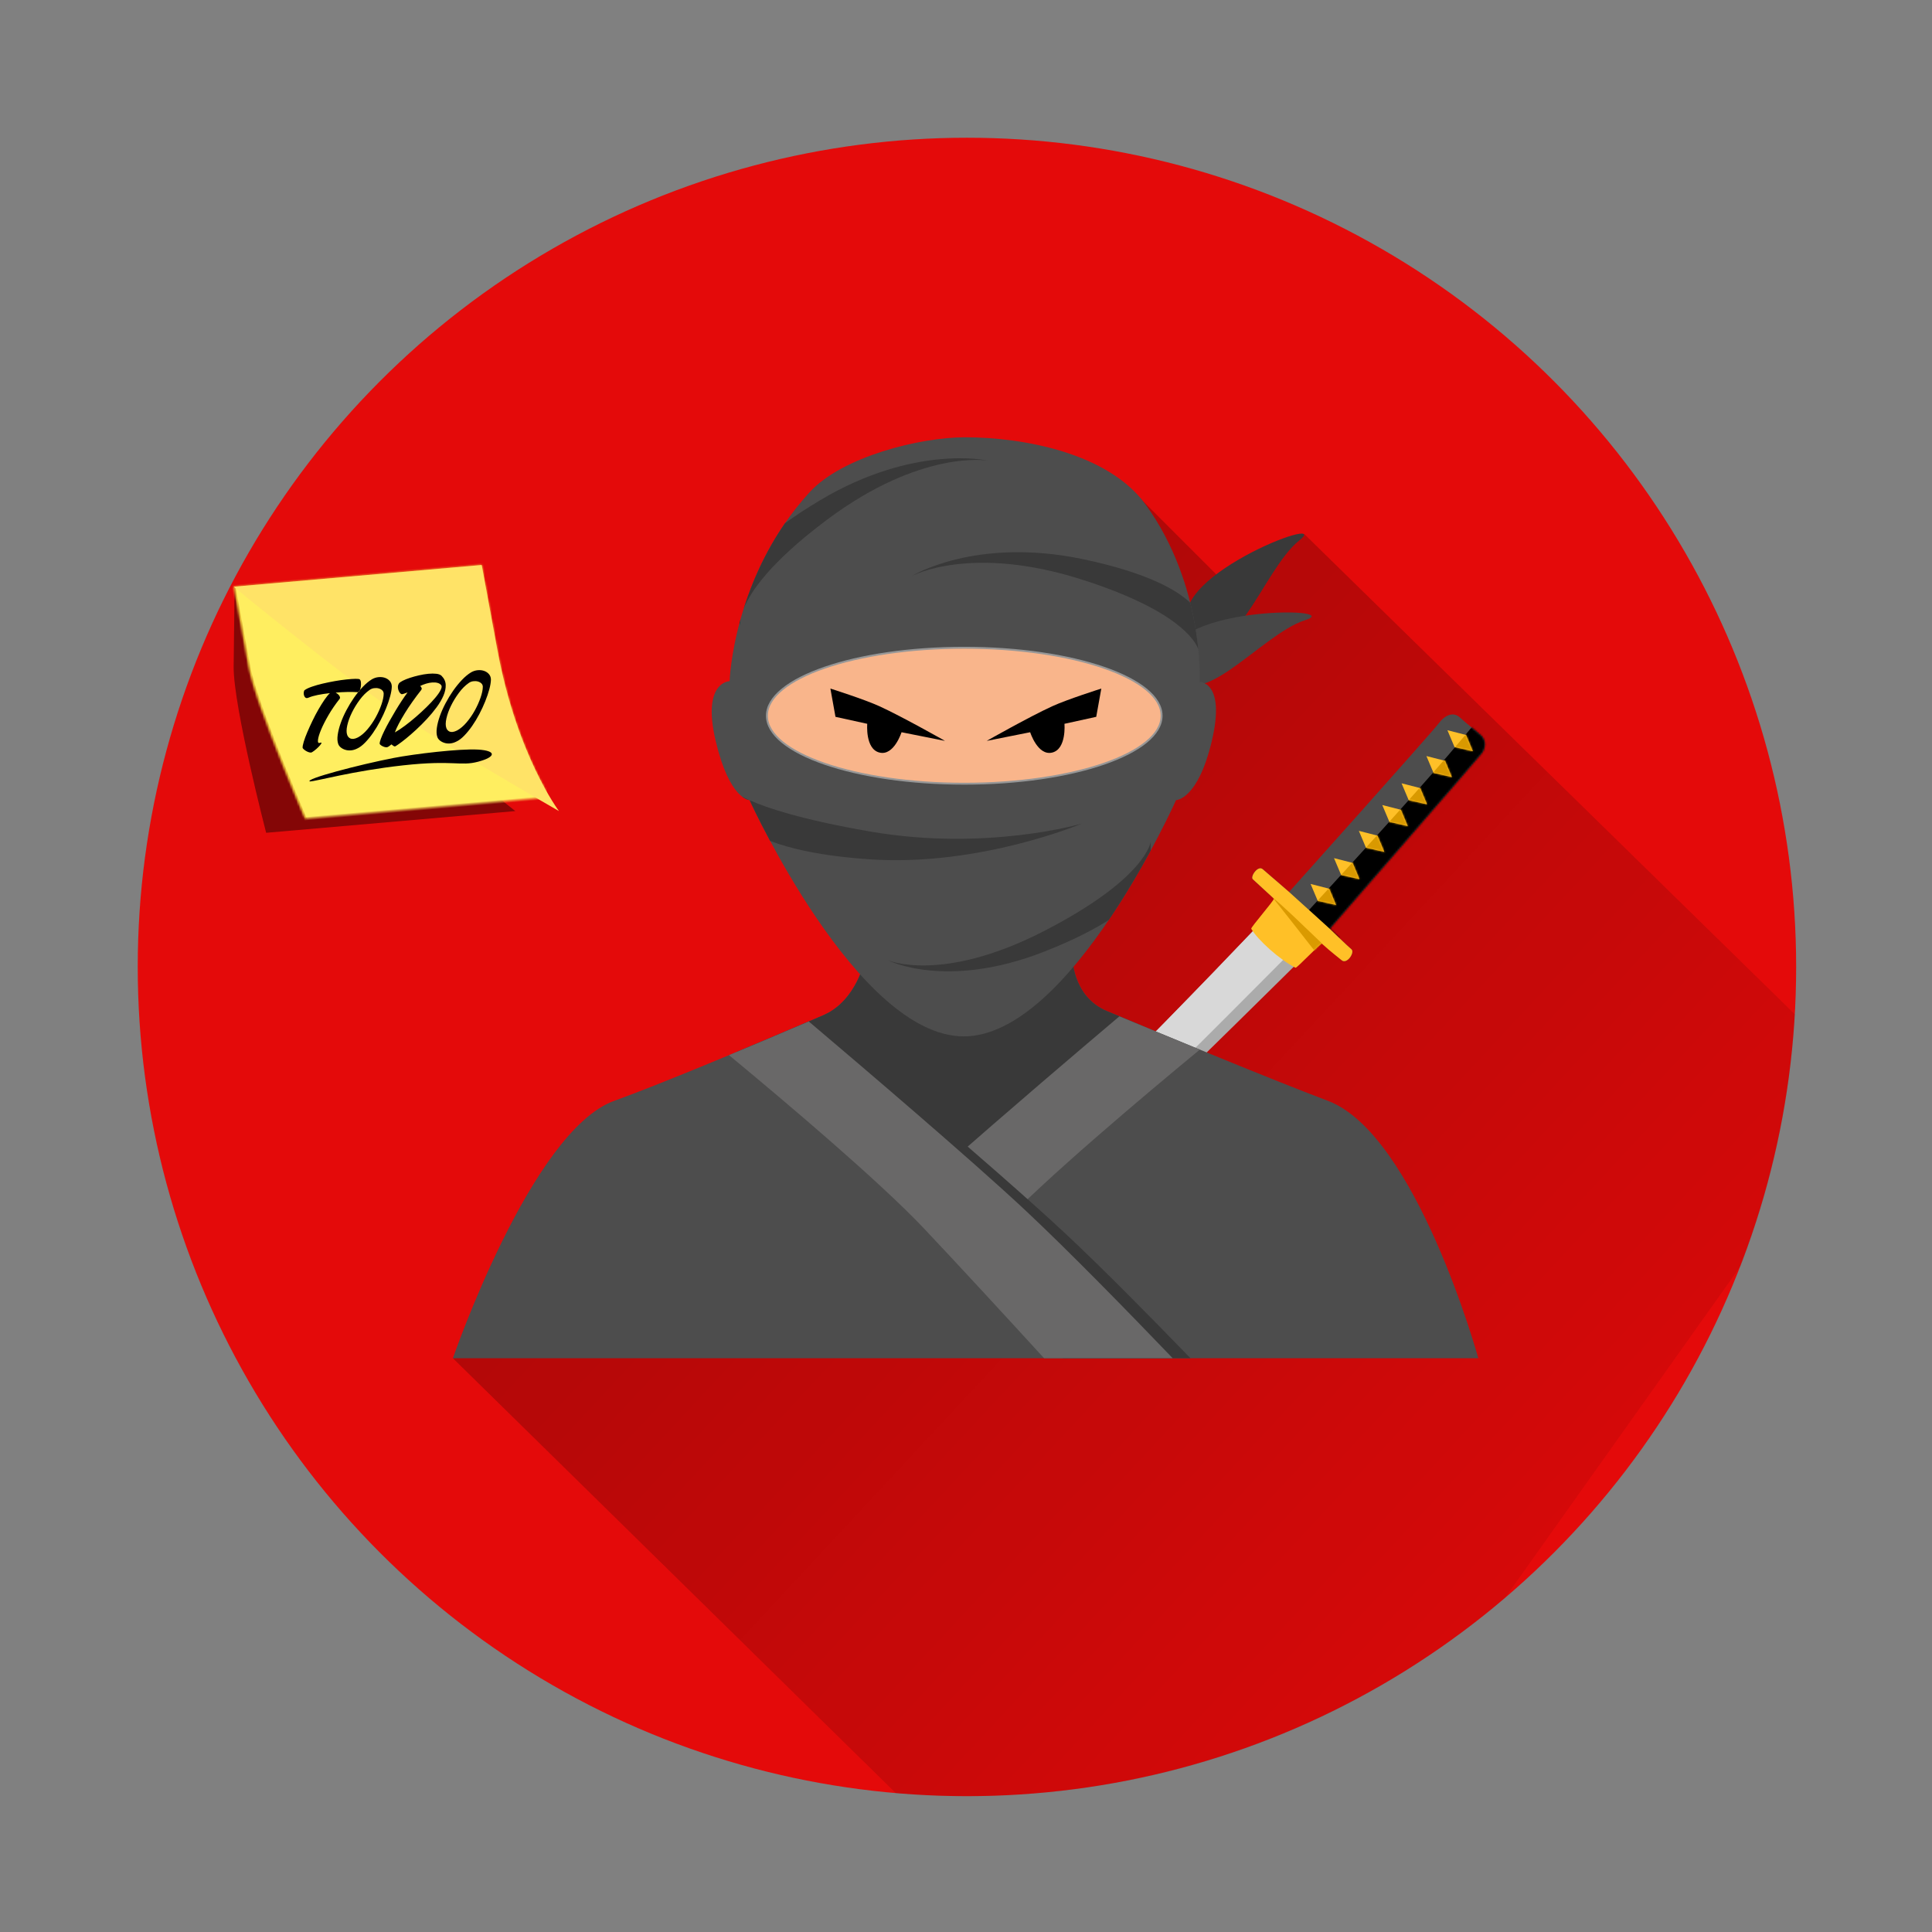 <?xml version="1.0" encoding="UTF-8"?>
<svg width="1024px" height="1024px" viewBox="0 0 1024 1024" version="1.1" xmlns="http://www.w3.org/2000/svg" xmlns:xlink="http://www.w3.org/1999/xlink">
    <rect x="0" y="0" width="1024" height="1024" fill="#808080" stroke="none"/>
    <!-- Generator: Sketch 40 (33762) - http://www.bohemiancoding.com/sketch -->
    <title>agile</title>
    <desc>Created with Sketch.</desc>
    <defs>
        <linearGradient x1="19.247%" y1="20.968%" x2="106.457%" y2="100%" id="linearGradient-1">
            <stop stop-color="#000000" offset="0%"></stop>
            <stop stop-color="#000000" stop-opacity="0" offset="100%"></stop>
        </linearGradient>
        <path d="M138.293,8.671 C138.293,8.671 137.192,-2.875 142.613,53.973 C148.034,110.822 167.715,142.183 167.715,142.183 L35.715,142.183 C35.715,142.183 12.447,73.204 10.395,51.693 L6.293,8.671 L138.293,8.671 Z" id="path-2"></path>
        <mask id="mask-3" maskContentUnits="userSpaceOnUse" maskUnits="objectBoundingBox" x="0" y="0" width="161.422" height="134.476" fill="white">
            <use xlink:href="#path-2"></use>
        </mask>
        <path d="M431.432,94.694 C431.432,94.694 507.157,10.117 510.479,5.618 C513.801,1.118 518.285,-1.215 522.057,2.279 C525.83,5.772 530.079,8.862 533.079,11.613 C536.079,14.364 535.585,18.42 533.638,21.061 C531.692,23.701 452.976,114.192 452.976,114.192 C452.976,114.192 462.457,123.443 464.456,125.055 C466.456,126.667 462.056,133.323 459.242,130.832 C456.428,128.341 413.737,89.26 412.231,87.957 C410.724,86.653 414.867,80.378 417.467,82.629 C420.066,84.88 431.432,94.694 431.432,94.694 Z" id="path-4"></path>
        <path d="M431.432,94.694 L452.976,114.192 C452.976,114.192 462.457,123.443 464.456,125.055 C466.456,126.667 462.056,133.323 459.242,130.832 C458.486,130.162 453.729,126.58 448.785,122.068 C448.303,121.628 435.487,135.191 434.832,134.857 C426.349,130.522 414.797,120.095 411.374,114.192 C410.977,113.508 423.934,98.737 423.368,98.219 C416.6,92.038 412.739,88.396 412.231,87.957 C410.724,86.653 414.867,80.378 417.467,82.629 C420.066,84.88 431.432,94.694 431.432,94.694 Z" id="path-6"></path>
        <path d="M0.377,81.489 L10.26,84.018 L13.881,92.653 L4.153,90.433 L0.377,81.489 Z M12.788,67.797 L22.671,70.326 L26.292,78.961 L16.564,76.741 L12.788,67.797 Z M25.952,53.347 L35.836,55.875 L39.457,64.511 L29.729,62.291 L25.952,53.347 Z M38.363,39.655 L48.247,42.183 L51.868,50.819 L42.14,48.599 L38.363,39.655 Z M48.594,28.142 L58.477,30.671 L62.098,39.306 L52.37,37.086 L48.594,28.142 Z M61.758,13.692 L71.642,16.22 L75.263,24.856 L65.535,22.636 L61.758,13.692 Z M72.89,0 L82.774,2.528 L86.395,11.164 L76.667,8.944 L72.89,0 Z" id="path-8"></path>
    </defs>
    <g id="Icônes" stroke="none" stroke-width="1" fill="none" fill-rule="evenodd">
        <g id="agile">
            <circle id="Oval" fill="#E40A0A" cx="512.5" cy="512.5" r="439.5"></circle>
            <path d="M951.295,537.596 L691.224,282.977 L651.818,311.601 L600.372,260.155 L512,585.448 L240.067,719.907 L474.816,950.407 C487.237,951.462 499.806,952 512.5,952 C621.328,952 720.918,912.445 797.676,846.928 L922.506,671.118 C938.685,629.325 948.658,584.441 951.295,537.596 Z" id="Combined-Shape" fill-opacity="0.25" fill="url(#linearGradient-1)"></path>
            <g id="Post-it" transform="translate(123, 295)">
                <path d="M150.13,134.892 L18.063,146.397 C18.063,146.397 0.747,79.709 0.835,58.458 L1.347,15.957 L150.13,134.892 Z" id="Rectangle" fill-opacity="0.42" fill="#000000"></path>
                <use id="Rectangle-Copy-2" stroke="#EEC93D" mask="url(#mask-3)" stroke-width="2" fill="#FFEE60" transform="translate(87.004, 74.945) rotate(-5) translate(-87.004, -74.945) " xlink:href="#path-2"></use>
                <path d="M138.293,8.671 C138.293,8.671 137.192,-2.875 142.613,53.973 C148.034,110.822 167.715,142.183 167.715,142.183 C167.715,142.183 110.027,102.059 82.882,79.608 C56.219,57.555 6.293,8.671 6.293,8.671 L138.293,8.671 Z" id="Rectangle-Copy" fill="#FFE367" transform="translate(87.004, 74.945) rotate(-5) translate(-87.004, -74.945) "></path>
                <path d="M41.22,119.185 C38.264,117.932 67.437,110.273 85.498,106.76 C96.542,104.611 120.663,101.716 130.439,102.301 C140.214,102.886 139.984,106.166 130.439,108.714 C120.893,111.261 117.542,107.684 90.619,110.656 C63.696,113.627 44.27,119.185 41.22,119.185 Z" id="Path-5" fill="#000000"></path>
                <path d="M68.939,63.79 C69.237,64.132 69.397,64.676 69.419,65.422 C69.44,66.169 69.365,66.926 69.195,67.694 C69.024,68.462 68.779,69.124 68.459,69.678 C68.139,70.233 67.765,70.489 67.339,70.446 C65.717,70.233 63.904,70.073 61.899,69.966 C59.893,69.86 57.824,69.828 55.691,69.87 C56.032,70.084 56.363,70.34 56.683,70.638 C57.003,70.937 57.259,71.246 57.451,71.566 C57.643,71.886 57.76,72.196 57.803,72.494 C57.845,72.793 57.76,73.07 57.547,73.326 C55.029,76.1 52.843,78.862 50.987,81.614 C49.131,84.366 47.659,86.83 46.571,89.006 C45.483,91.182 44.821,92.921 44.587,94.222 C44.352,95.524 44.64,96.068 45.451,95.854 C46.261,95.641 46.517,95.769 46.219,96.238 C45.92,96.708 45.397,97.273 44.651,97.934 C43.904,98.596 43.093,99.214 42.219,99.79 C41.344,100.366 40.757,100.654 40.459,100.654 C40.032,100.654 39.563,100.537 39.051,100.302 C38.539,100.068 38.069,99.79 37.643,99.47 C37.216,99.15 36.864,98.83 36.587,98.51 C36.309,98.19 36.171,97.966 36.171,97.838 C36.171,97.156 36.448,96.089 37.003,94.638 C37.557,93.188 38.304,91.545 39.243,89.71 C40.181,87.876 41.227,85.945 42.379,83.918 C43.531,81.892 44.725,79.961 45.963,78.126 C47.2,76.292 48.395,74.649 49.547,73.198 C50.699,71.748 51.723,70.66 52.619,69.934 C50.315,70.02 48.16,70.19 46.155,70.446 C44.149,70.702 42.485,71.065 41.163,71.534 C40.437,71.79 39.893,71.748 39.531,71.406 C39.168,71.065 38.933,70.617 38.827,70.062 C38.72,69.508 38.731,68.953 38.859,68.398 C38.987,67.844 39.179,67.502 39.435,67.374 C40.331,66.82 41.653,66.308 43.403,65.838 C45.152,65.369 47.083,64.964 49.195,64.622 C51.307,64.281 53.472,63.993 55.691,63.758 C57.909,63.524 59.968,63.374 61.867,63.31 C63.765,63.246 65.355,63.246 66.635,63.31 C67.915,63.374 68.683,63.534 68.939,63.79 L68.939,63.79 Z M75.339,64.174 C76.448,63.62 77.621,63.321 78.859,63.278 C80.096,63.236 81.227,63.428 82.251,63.854 C83.275,64.281 84.107,64.921 84.747,65.774 C85.387,66.628 85.664,67.63 85.579,68.782 C85.451,70.19 85.045,71.876 84.363,73.838 C83.68,75.801 82.816,77.86 81.771,80.014 C80.725,82.169 79.531,84.334 78.187,86.51 C76.843,88.686 75.424,90.702 73.931,92.558 C72.437,94.414 70.912,96.036 69.355,97.422 C67.797,98.809 66.315,99.758 64.907,100.27 C63.755,100.74 62.635,100.974 61.547,100.974 C60.459,100.974 59.467,100.793 58.571,100.43 C57.675,100.068 56.917,99.588 56.299,98.99 C55.68,98.393 55.285,97.732 55.115,97.006 C54.773,95.726 54.805,94.137 55.211,92.238 C55.616,90.34 56.288,88.313 57.227,86.158 C58.165,84.004 59.328,81.806 60.715,79.566 C62.101,77.326 63.595,75.214 65.195,73.23 C66.795,71.246 68.469,69.454 70.219,67.854 C71.968,66.254 73.675,65.028 75.339,64.174 L75.339,64.174 Z M60.235,92.718 C60.32,93.06 60.491,93.412 60.747,93.774 C61.003,94.137 61.344,94.436 61.771,94.67 C62.197,94.905 62.741,95.012 63.403,94.99 C64.064,94.969 64.864,94.766 65.803,94.382 C67.595,93.572 69.376,92.26 71.147,90.446 C72.917,88.633 74.507,86.638 75.915,84.462 C77.323,82.286 78.496,80.1 79.435,77.902 C80.373,75.705 80.907,73.817 81.035,72.238 C81.077,71.513 80.864,70.894 80.395,70.382 C79.925,69.87 79.317,69.486 78.571,69.23 C77.824,68.974 77.003,68.878 76.107,68.942 C75.211,69.006 74.4,69.273 73.675,69.742 C71.755,70.894 69.909,72.505 68.139,74.574 C66.368,76.644 64.832,78.798 63.531,81.038 C62.229,83.278 61.259,85.465 60.619,87.598 C59.979,89.732 59.851,91.438 60.235,92.718 L60.235,92.718 Z M112.331,64.942 C113.611,66.436 114.219,68.078 114.155,69.87 C114.091,71.662 113.557,73.529 112.555,75.47 C111.552,77.412 110.197,79.385 108.491,81.39 C106.784,83.396 104.939,85.326 102.955,87.182 C100.971,89.038 98.955,90.788 96.907,92.43 C94.859,94.073 92.981,95.492 91.275,96.686 C89.568,97.881 88.139,98.82 86.987,99.502 C85.835,100.185 85.195,100.526 85.067,100.526 C84.768,100.484 84.48,100.356 84.203,100.142 C83.925,99.929 83.616,99.652 83.275,99.31 C82.805,99.652 82.336,99.961 81.867,100.238 C81.397,100.516 81.013,100.654 80.715,100.654 C80.288,100.654 79.861,100.569 79.435,100.398 C79.008,100.228 78.613,100.025 78.251,99.79 C77.888,99.556 77.6,99.321 77.387,99.086 C77.173,98.852 77.067,98.67 77.067,98.542 C77.067,97.988 77.333,97.124 77.867,95.95 C78.4,94.777 79.104,93.433 79.979,91.918 C80.853,90.404 81.867,88.772 83.019,87.022 C84.171,85.273 85.355,83.524 86.571,81.774 C87.787,80.025 89.013,78.34 90.251,76.718 C91.488,75.097 92.64,73.668 93.707,72.43 C92.981,72.644 92.288,72.836 91.627,73.006 C90.965,73.177 90.549,73.198 90.379,73.07 C90.037,72.9 89.739,72.59 89.483,72.142 C89.227,71.694 89.035,71.193 88.907,70.638 C88.779,70.084 88.747,69.529 88.811,68.974 C88.875,68.42 89.077,67.908 89.419,67.438 C89.717,67.012 90.421,66.564 91.531,66.094 C92.64,65.625 93.952,65.198 95.467,64.814 C96.981,64.43 98.613,64.1 100.363,63.822 C102.112,63.545 103.776,63.385 105.355,63.342 C106.933,63.3 108.352,63.396 109.611,63.63 C110.869,63.865 111.776,64.302 112.331,64.942 L112.331,64.942 Z M101.003,71.662 C99.253,73.582 97.568,75.534 95.947,77.518 C94.325,79.502 92.843,81.433 91.499,83.31 C90.155,85.188 88.96,86.969 87.915,88.654 C86.869,90.34 86.069,91.822 85.515,93.102 C87.221,92.292 89.099,91.225 91.147,89.902 C93.195,88.58 95.243,87.15 97.291,85.614 C99.339,84.078 101.312,82.5 103.211,80.878 C105.109,79.257 106.752,77.732 108.139,76.302 C109.525,74.873 110.56,73.593 111.243,72.462 C111.925,71.332 112.117,70.489 111.819,69.934 C111.435,69.294 110.827,68.825 109.995,68.526 C109.163,68.228 108.224,68.078 107.179,68.078 C106.133,68.078 105.035,68.206 103.883,68.462 C102.731,68.718 101.643,69.06 100.619,69.486 C100.96,69.828 101.184,70.19 101.291,70.574 C101.397,70.958 101.301,71.321 101.003,71.662 L101.003,71.662 Z M128.011,64.174 C129.12,63.62 130.293,63.321 131.531,63.278 C132.768,63.236 133.899,63.428 134.923,63.854 C135.947,64.281 136.779,64.921 137.419,65.774 C138.059,66.628 138.336,67.63 138.251,68.782 C138.123,70.19 137.717,71.876 137.035,73.838 C136.352,75.801 135.488,77.86 134.443,80.014 C133.397,82.169 132.203,84.334 130.859,86.51 C129.515,88.686 128.096,90.702 126.603,92.558 C125.109,94.414 123.584,96.036 122.027,97.422 C120.469,98.809 118.987,99.758 117.579,100.27 C116.427,100.74 115.307,100.974 114.219,100.974 C113.131,100.974 112.139,100.793 111.243,100.43 C110.347,100.068 109.589,99.588 108.971,98.99 C108.352,98.393 107.957,97.732 107.787,97.006 C107.445,95.726 107.477,94.137 107.883,92.238 C108.288,90.34 108.96,88.313 109.899,86.158 C110.837,84.004 112,81.806 113.387,79.566 C114.773,77.326 116.267,75.214 117.867,73.23 C119.467,71.246 121.141,69.454 122.891,67.854 C124.64,66.254 126.347,65.028 128.011,64.174 L128.011,64.174 Z M112.907,92.718 C112.992,93.06 113.163,93.412 113.419,93.774 C113.675,94.137 114.016,94.436 114.443,94.67 C114.869,94.905 115.413,95.012 116.075,94.99 C116.736,94.969 117.536,94.766 118.475,94.382 C120.267,93.572 122.048,92.26 123.819,90.446 C125.589,88.633 127.179,86.638 128.587,84.462 C129.995,82.286 131.168,80.1 132.107,77.902 C133.045,75.705 133.579,73.817 133.707,72.238 C133.749,71.513 133.536,70.894 133.067,70.382 C132.597,69.87 131.989,69.486 131.243,69.23 C130.496,68.974 129.675,68.878 128.779,68.942 C127.883,69.006 127.072,69.273 126.347,69.742 C124.427,70.894 122.581,72.505 120.811,74.574 C119.04,76.644 117.504,78.798 116.203,81.038 C114.901,83.278 113.931,85.465 113.291,87.598 C112.651,89.732 112.523,91.438 112.907,92.718 L112.907,92.718 Z" id="TODO" fill="#000000" transform="translate(87.218, 82.118) rotate(-4) translate(-87.218, -82.118) "></path>
            </g>
            <g id="ninja" transform="translate(198, 179)">
                <g id="Group" transform="translate(53.811, 199.073)">
                    <path d="M427.991,98.78 C427.991,98.78 329.616,204.187 225.555,300.43 C225.555,304.669 225.555,312.44 225.555,312.44 C225.555,312.44 208.939,323.214 238.131,323.214 C310.628,256.911 451.007,117.395 451.007,117.395 L427.991,98.78 Z" id="Path-9" fill="#ABABAB"></path>
                    <path d="M427.991,98.78 C427.991,98.78 329.616,204.187 225.555,300.43 C167.832,353.816 192.739,335.227 205.982,330.583 C216.613,326.856 207.492,344.843 234.249,320.372 C306.745,254.07 447.255,111.557 447.255,111.557 L427.991,98.78 Z" id="Path-9-Copy" fill="#D8D8D8"></path>
                    <mask id="mask-5" fill="white">
                        <use xlink:href="#path-4"></use>
                    </mask>
                    <use id="Path-7-Copy" fill="#4D4D4D" xlink:href="#path-4"></use>
                    <path d="M441.955,104.275 L458.072,119.169 L589.88,-42.095 L577.676,-53.113 C577.676,-53.113 537.374,-3.021 515.917,22.039 C492.776,49.067 441.955,104.275 441.955,104.275 Z" id="Path-8" fill="#000000" mask="url(#mask-5)"></path>
                    <mask id="mask-7" fill="white">
                        <use xlink:href="#path-6"></use>
                    </mask>
                    <use id="Path-7" fill="#FFC027" xlink:href="#path-6"></use>
                    <path d="M434.786,108.518 C439.203,112.692 448.85,121.969 448.85,121.969 L445.185,126.192 C445.185,126.192 425.15,100.526 423.036,98.093 C420.922,95.661 430.79,104.74 434.786,108.518 Z" id="Path-12" fill="#DA9A00" mask="url(#mask-7)"></path>
                    <g id="Group-3" transform="translate(442.457, 8.954)">
                        <mask id="mask-9" fill="white">
                            <use xlink:href="#path-8"></use>
                        </mask>
                        <use id="Combined-Shape" fill="#FFC028" xlink:href="#path-8"></use>
                        <path d="M-0.502,95.321 L15.615,110.215 L147.423,-51.049 L135.219,-62.068 C135.219,-62.068 94.917,-11.975 73.46,13.085 C50.319,40.112 -0.502,95.321 -0.502,95.321 Z" id="Path-8-Copy" fill="#D99900" mask="url(#mask-9)"></path>
                    </g>
                </g>
                <g id="Ninja" transform="translate(42.023, 0.965)">
                    <g id="buste" transform="translate(0, 319.631)">
                        <path d="M0.032,220.277 C0.032,220.277 41.478,99.805 85.501,83.881 C110.395,74.876 153.959,56.611 187.116,42.438 C190.313,41.071 193.413,39.743 196.39,38.464 C217.139,29.555 220.417,0.556 220.417,0.556 L328.314,7.184 C328.314,7.184 328.026,28.504 346.671,36.302 C380.54,50.467 433.602,72.444 463.832,83.881 C510.703,101.614 543.512,220.277 543.512,220.277 L0.032,220.277 Z" id="Path-2" fill="#4D4D4D"></path>
                        <path d="M363.742,43.423 L270.618,124.782 L184.196,43.685 C185.178,43.266 186.151,42.85 187.116,42.438 C190.313,41.071 193.413,39.743 196.39,38.464 C217.139,29.555 220.417,0.556 220.417,0.556 L328.314,7.184 C328.314,7.184 328.026,28.504 346.671,36.302 C351.948,38.509 357.692,40.906 363.742,43.423 Z" id="Combined-Shape" fill="#393939"></path>
                        <path d="M353.296,39.07 C333.365,55.926 292.668,90.519 261.202,118.412 C251.297,127.194 256.478,185.896 289.068,151.45 C313.797,125.313 366.298,81.139 395.9,56.723 C380.869,50.548 366.052,44.394 353.296,39.07 Z" id="Combined-Shape" fill="#696868"></path>
                        <path d="M390.931,220.277 C369.631,198.265 344.6,172.897 325.281,154.794 C286.907,118.832 195.069,41.67 195.069,41.67 L183.574,43.95 C173.138,48.403 161.811,53.2 150.444,57.95 C173.077,76.395 241.926,133.112 271.379,164.242 C285.646,179.321 305.522,200.842 323.364,220.277 L390.931,220.277 Z" id="Combined-Shape" fill="#393939"></path>
                        <path d="M188.628,41.791 C216.399,65.303 274.881,115.143 303.542,142.002 C326.747,163.748 358.195,195.974 381.519,220.277 L313.352,220.277 C293.08,198.136 267.14,169.946 249.64,151.45 C225.871,126.328 176.445,84.542 146.358,59.654 C160.383,53.813 174.502,47.829 187.116,42.438 C187.622,42.221 188.126,42.006 188.628,41.791 Z" id="Combined-Shape" fill="#696868"></path>
                    </g>
                    <g id="tête" transform="translate(120.108, 0)">
                        <path d="M271.843,153.787 C292.305,179.556 308.929,122.079 328.452,106.538 C347.975,90.997 251.381,128.019 271.843,153.787 Z" id="Path-11" fill="#393939"></path>
                        <path d="M267.803,184.178 C288.265,209.946 304.889,152.47 324.413,136.929 C343.936,121.388 247.341,158.41 267.803,184.178 Z" id="Path-11-Copy" fill="#474747" transform="translate(295.987, 161.987) rotate(21) translate(-295.987, -161.987) "></path>
                        <path d="M26.572,181.07 C26.572,181.07 28.303,125.371 69.018,80.88 C86.241,62.06 127.484,51.801 151.272,51.801 C182.278,51.801 227.371,60.189 247.108,87.499 C278.31,130.675 275.703,181.478 275.703,181.478 C275.703,181.478 289.609,181.188 282.186,212.643 C274.763,244.097 263.211,244.097 263.211,244.097 C263.211,244.097 207.265,369.335 150.68,369.335 C94.096,369.335 37.163,244.097 37.163,244.097 C37.163,244.097 26.572,244.097 19.169,212.643 C11.766,181.188 26.572,181.07 26.572,181.07 Z" id="Path-5" fill="#4D4D4D"></path>
                        <path d="M37.203,244.186 C46.311,248.258 64.886,254.519 101.26,260.787 C162.789,271.39 213.185,256.588 213.185,256.588 C213.185,256.588 159.321,279.356 101.261,275.516 C74.784,273.764 58.226,269.672 48.047,265.739 C41.547,253.607 37.638,245.134 37.203,244.186 Z M36.971,244.081 C35.384,243.366 34.092,242.719 33.05,242.155 C35.017,243.709 36.469,244.019 36.971,244.081 Z" id="Combined-Shape" fill="#393939"></path>
                        <path d="M249.737,270.893 L249.737,266.21 C249.737,266.21 247.677,285.494 193.293,313.479 C138.909,341.464 110.37,328.959 110.37,328.959 C110.37,328.959 141.191,344.866 193.293,324.434 C208.333,318.537 219.393,312.821 227.518,307.674 C236.284,294.731 243.854,281.733 249.737,270.893 Z" id="Combined-Shape" fill="#393939"></path>
                        <path d="M274.986,164.131 C273.39,159.701 264.252,143.547 213.606,127.309 C154.151,108.246 122.952,125.432 122.952,125.432 C122.952,125.432 156.646,104.47 213.606,116.353 C249.05,123.748 264.277,133.33 270.723,139.514 C273.037,148.838 274.303,157.294 274.986,164.131 Z" id="Combined-Shape" fill="#393939"></path>
                        <path d="M34.026,142.646 C37.616,133.709 48.122,117.983 78.268,95.449 C128.277,58.068 163.372,64.161 163.372,64.161 C163.372,64.161 124.689,55.31 74.701,85.09 C67.395,89.443 61.183,93.547 55.901,97.381 C45.163,112.97 38.348,128.914 34.026,142.646 Z M32.466,147.873 C32.037,150.276 32.297,151.477 32.297,151.477 L31.84,150.149 C32.041,149.4 32.25,148.641 32.466,147.873 Z" id="Combined-Shape" fill="#393939"></path>
                        <ellipse id="Oval-3" stroke="#979797" fill="#F9B58B" cx="150.944" cy="199.387" rx="104.6" ry="36.03"></ellipse>
                        <path d="M106.013,194.366 C118.09,199.879 140.741,212.72 140.741,212.72 L117.705,208.133 C117.705,208.133 113.681,220.789 106.021,218.907 C98.361,217.025 99.532,203.667 99.532,203.667 L82.69,199.967 L79.999,184.992 C79.999,184.992 97.843,190.636 106.013,194.366 Z" id="Path-6" fill="#000000"></path>
                        <path d="M197.572,194.366 C185.495,199.879 162.844,212.72 162.844,212.72 L185.88,208.133 C185.88,208.133 189.904,220.789 197.564,218.907 C205.224,217.025 204.052,203.667 204.052,203.667 L220.895,199.967 L223.585,184.992 C223.585,184.992 205.742,190.636 197.572,194.366 Z" id="Path-6-Copy" fill="#000000"></path>
                    </g>
                </g>
            </g>
        </g>
    </g>
</svg>
